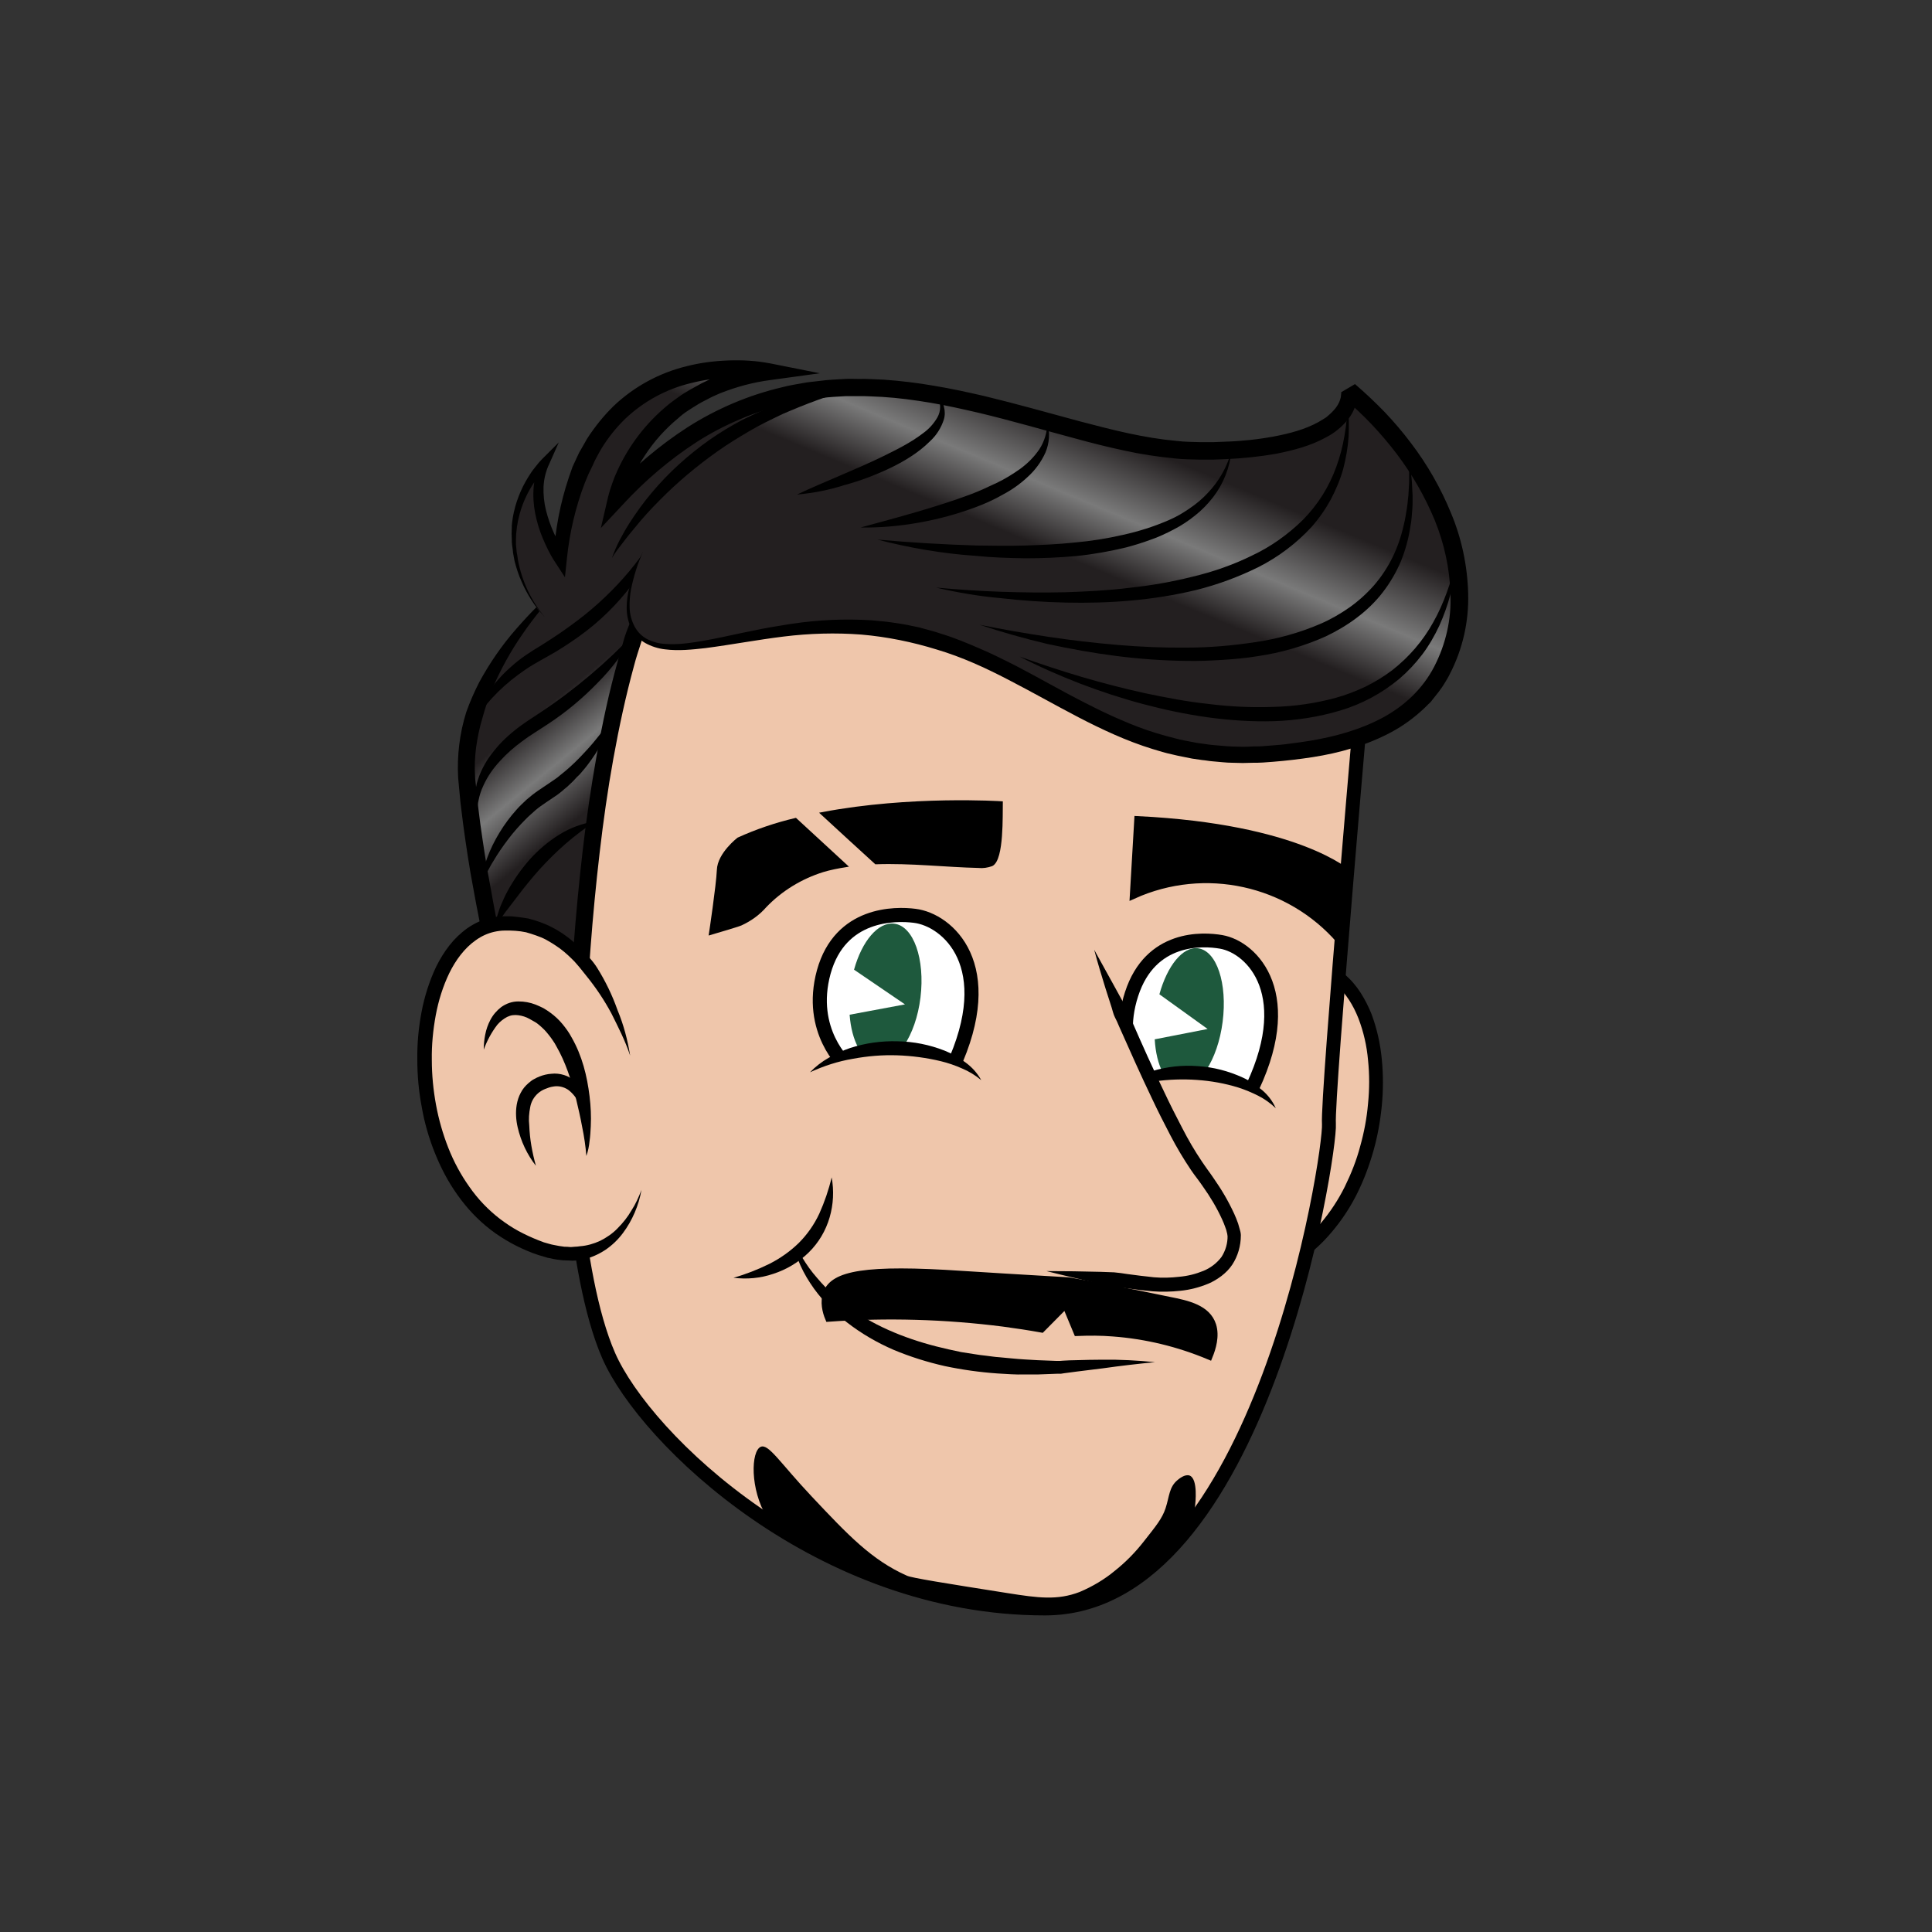 <?xml version="1.0" encoding="utf-8"?>
<!-- Generator: Adobe Illustrator 25.2.3, SVG Export Plug-In . SVG Version: 6.00 Build 0)  -->
<svg version="1.1" id="Layer_1" xmlns="http://www.w3.org/2000/svg" xmlns:xlink="http://www.w3.org/1999/xlink" x="0px" y="0px"
	 viewBox="0 0 785.2 785.2" style="enable-background:new 0 0 785.2 785.2;" xml:space="preserve">
<rect x="0" y="0" width="785.2" height="785.2" fill="#333333" stroke="none"/>
<style type="text/css">
	.st0{fill:#EFC6AB;}
	.st1{fill:#EFC6AB;stroke:#000000;stroke-width:5.66;stroke-miterlimit:10;}
	.st2{fill:#FFFFFF;stroke:#000000;stroke-width:5.6;stroke-miterlimit:10;}
	.st3{fill:#1E593D;}
	.st4{fill:url(#SVGID_1_);}
	.st5{fill:url(#SVGID_2_);}
	.st6{stroke:#000000;stroke-width:1.31;stroke-miterlimit:10;}
	.st7{stroke:#000000;stroke-width:2.83;stroke-miterlimit:10;}
	.st8{fill:#FFFFFF;stroke:#000000;stroke-width:5.73;stroke-miterlimit:10;}
	.st9{stroke:#000000;stroke-width:2.94;stroke-miterlimit:10;}
</style>
<g id="Layer_1_1_">
	<path class="st0" d="M478.5,440.3c0,0,17.1-52.8,54.7-47.4s36,99.5-15.6,122.2c-42.6,18.7-48.4-22.8-48.4-22.8"/>
	<path d="M478.5,440.3c1.5-6,3.5-11.8,6.1-17.3c1.3-2.8,2.7-5.5,4.3-8.2c1.6-2.7,3.3-5.3,5.3-7.8c1-1.2,2.1-2.4,3.2-3.5
		c1.2-1.1,2.3-2.2,3.5-3.2c2.4-2.1,5.1-4,8-5.5c0.7-0.4,1.4-0.8,2.2-1.1s1.5-0.7,2.2-1c1.5-0.6,3.1-1.1,4.7-1.5
		c1.6-0.4,3.2-0.8,4.8-1l2.5-0.2c0.4,0,0.8-0.1,1.2-0.1h1.2c0.8,0,1.6,0,2.5,0l2.4,0.2c1.7,0.2,3.4,0.5,5,1c3.3,1,6.3,2.7,8.9,4.9
		c2.5,2.1,4.7,4.7,6.5,7.5c1.7,2.7,3.2,5.6,4.4,8.6c2.2,5.9,3.6,12.1,4.2,18.5c0.6,6.2,0.6,12.5,0,18.7c-0.6,6.2-1.7,12.4-3.4,18.4
		c-1.7,6-3.9,11.9-6.7,17.5c-2.8,5.6-6.3,10.9-10.4,15.7c-4.1,4.9-8.9,9.1-14.2,12.5c-2.7,1.7-5.5,3.2-8.4,4.5
		c-1.5,0.6-2.9,1.2-4.4,1.8c-1.5,0.5-3,1.1-4.5,1.5l-2.3,0.6l-2.4,0.5c-0.4,0.1-0.8,0.2-1.2,0.2l-1.2,0.1c-0.8,0.1-1.6,0.2-2.4,0.2
		l-2.5,0.1c-0.8,0-1.7-0.1-2.5-0.1c-0.8,0-1.7-0.1-2.5-0.3c-0.8-0.1-1.7-0.3-2.5-0.6c-3.2-1-6.2-2.6-8.8-4.7c-2.5-2-4.7-4.5-6.4-7.3
		c-3.2-5.3-5.2-11.4-5.7-17.6c0.8,2.9,1.9,5.7,3.3,8.4c1.3,2.6,2.9,5.1,4.9,7.4c1.8,2.2,4,4,6.5,5.5c2.4,1.4,5,2.3,7.7,2.8
		c0.7,0.1,1.3,0.3,2,0.3c0.7,0.1,1.3,0.2,2,0.3c0.7,0,1.4,0.1,2.1,0.1l2.1-0.1c0.7,0,1.4-0.1,2.1-0.2l1-0.1c0.4,0,0.7-0.1,1-0.2
		l2.1-0.4l2.1-0.6c1.4-0.3,2.8-0.9,4.1-1.3s2.7-1.1,4.1-1.6c2.6-1.2,5.2-2.5,7.6-4.1c4.9-3.1,9.3-7,13-11.5c3.8-4.5,7-9.4,9.6-14.6
		c2.6-5.3,4.8-10.8,6.3-16.5c1.6-5.7,2.7-11.5,3.2-17.4c0.6-5.9,0.6-11.8,0-17.6c-0.5-5.8-1.8-11.5-3.9-17
		c-2.1-5.3-5.1-10.3-9.3-13.8c-2-1.7-4.4-3-7-3.9c-1.3-0.4-2.6-0.7-3.9-0.8l-2.1-0.2c-0.7,0-1.4,0-2.1,0h-1c-0.4,0-0.7,0.1-1.1,0.1
		l-2.1,0.2c-1.4,0.2-2.8,0.5-4.1,0.9c-1.4,0.4-2.7,0.8-4,1.3c-0.6,0.3-1.3,0.6-1.9,0.9c-0.6,0.3-1.3,0.6-1.9,1c-2.5,1.4-4.8,3-7,4.9
		c-1.1,0.9-2.1,1.9-3.2,2.9s-2,2.1-3,3.2c-4.2,4.2-7.9,8.8-11.2,13.8c-1.7,2.5-3.2,5.1-4.7,7.7C481.1,434.9,479.7,437.6,478.5,440.3
		z"/>
	<path class="st1" d="M231.1,448.7c0,0,1.4,68.3,16.3,102.3s86.1,102.8,177.4,102.7c88-0.1,116.1-185.8,115.3-196.9
		s14.8-189,14.8-189s0.2-44.2-46.4-56.6c-34-9.1-244.5-76.8-265.8,52.6C225.7,367.1,231.1,448.7,231.1,448.7z"/>
	<path class="st2" d="M466.4,442.2c0,0-14.2-14.5-6.5-38.2s29-22.5,36.4-21.2c12.7,2.2,32,21.7,11,62.6L466.4,442.2z"/>
	<path class="st3" d="M486.9,385.4c-6.2-0.8-12.5,7.1-15.7,18.7l19.6,14.1l-21.5,4.2c0.6,10.7,4.6,18.7,10.3,19.4
		c7.5,1,15.3-10.9,17.3-26.5S494.5,386.4,486.9,385.4z"/>
	<path class="st0" d="M452.3,444.4c0,0,15.6-11.9,40.8-7.5c19.5,3.4,25.4,13.5,25.4,13.5"/>
	<path d="M452.3,444.4c2.2-2.2,4.7-4.1,7.4-5.5c2.7-1.5,5.6-2.7,8.6-3.6c6-1.8,12.3-2.5,18.6-2c6.3,0.4,12.4,2,18.1,4.6
		c2.9,1.3,5.5,3.1,7.9,5.1c2.4,2,4.3,4.5,5.6,7.4c-2.1-2-4.6-3.8-7.2-5.1c-2.6-1.3-5.2-2.4-8-3.3c-5.5-1.7-11.1-2.7-16.9-3.1
		c-5.7-0.4-11.5-0.2-17.2,0.6C463.4,440.5,457.7,442.1,452.3,444.4z"/>
	
		<linearGradient id="SVGID_1_" gradientUnits="userSpaceOnUse" x1="116.552" y1="607.625" x2="187.732" y2="539.675" gradientTransform="matrix(0.992 0.123 0.123 -0.992 18.346 854.605)">
		<stop  offset="0" style="stop-color:#231F20"/>
		<stop  offset="0.25" style="stop-color:#231F20"/>
		<stop  offset="0.46" style="stop-color:#7A7A7A"/>
		<stop  offset="0.69" style="stop-color:#231F20"/>
		<stop  offset="0.98" style="stop-color:#231F20"/>
	</linearGradient>
	<path class="st4" d="M228.6,238c0,0-42.7,35.9-38.9,79.3c4.1,46.5,21.1,112.7,21.1,112.7s25.2,32.8,23.4,32.2
		s-0.4-240.5,61.2-255.1"/>
	<path d="M228.6,238c-6,6.1-11.5,12.8-16.3,19.8c-4.8,6.9-8.9,14.4-12.2,22.1c-1.6,3.8-2.9,7.8-4,11.8c-1.2,3.9-2,7.9-2.6,12
		c-0.5,4-0.7,8.1-0.4,12.2c0,1,0.2,2.1,0.3,3.1l0.3,3.2c0.2,2.1,0.4,4.2,0.7,6.3l0.8,6.3l0.9,6.3c0.6,4.2,1.3,8.4,2,12.6
		c1.5,8.4,3,16.8,4.7,25.2c3.4,16.8,7.2,33.5,11.3,50.1l-0.6-1.3c4,5.2,7.9,10.4,11.8,15.6l5.8,7.9l2.9,4l1.4,2.1
		c0.5,0.7,0.9,1.4,1.4,2.3c0.2,0.3,0.3,0.6,0.5,0.9c0.1,0.2,0.1,0.4,0.2,0.6c0.1,0.3,0.1,0.7,0.1,1.1c0.4-0.3-1,3.3-2.2,3.2
		c-1,0.4-2.2,0.3-3.2-0.3c-0.7-0.4-1.2-1.1-1.4-1.8c0-0.1-0.1-0.3-0.1-0.4c0-0.1-0.1-0.2-0.1-0.3c-0.1-0.5-0.1-0.7-0.1-1v-0.7
		c-0.1-0.9-0.1-1.7-0.1-2.6c0-1.7-0.1-3.3-0.1-5c0-3.3,0-6.6,0.1-9.8c0.1-6.5,0.3-13.1,0.5-19.6c1-26.1,2.9-52.1,5.9-78.1
		c1.5-13,3.4-25.9,5.7-38.8c2.3-12.9,5-25.7,8.6-38.4c0.9-3.2,1.8-6.3,2.7-9.5c1-3.1,2.3-6.2,3.6-9.2c2.6-6.1,5.5-12.1,8.9-17.8
		c3.3-5.8,7.4-11.1,12.1-15.8c4.8-4.6,10.7-8.3,17.1-9.4c-3.1,1-6,2.4-8.6,4.4c-2.5,1.9-4.9,4.1-6.9,6.6c-4,5-7.3,10.4-9.9,16.3
		c-2.7,5.8-4.9,11.8-6.8,17.9c-1,3-1.8,6.2-2.8,9.2c-1,3.1-2,6.1-2.8,9.2c-3.4,12.4-6.1,25-8.4,37.7c-2.3,12.7-4.1,25.5-5.6,38.4
		c-3,25.7-4.9,51.6-5.9,77.5c-0.2,6.5-0.4,13-0.5,19.4c0,3.2-0.1,6.5,0,9.7c0,1.6,0,3.2,0.1,4.8c0,0.8,0.1,1.6,0.1,2.3v0.5
		c0,0.1,0,0.3,0,0.3c0,0,0-0.1,0-0.1c0-0.1,0-0.1-0.1-0.2c-0.3-0.7-0.8-1.3-1.4-1.7c-0.9-0.5-2-0.6-3-0.3c-1.2-0.2-2.6,3.4-2.1,3.1
		c0,0.3,0,0.6,0.1,0.9c0,0.1,0.1,0.2,0.1,0.3c0,0.1,0,0-0.1-0.2c-0.3-0.5-0.8-1.2-1.2-1.8l-1.4-2l-2.8-3.9l-5.8-7.8
		c-3.9-5.2-7.8-10.4-11.8-15.5l-0.4-0.6l-0.2-0.7c-4.2-16.8-8-33.5-11.4-50.5c-1.7-8.5-3.3-16.9-4.8-25.4c-0.7-4.3-1.4-8.5-2-12.8
		l-0.9-6.4l-0.8-6.4c-0.3-2.1-0.5-4.3-0.7-6.5l-0.3-3.2c-0.1-1.1-0.2-2.1-0.3-3.3c-0.5-9,0.6-18.1,3.3-26.7
		c1.5-4.2,3.3-8.3,5.3-12.2c4.2-7.7,9.2-15,15-21.6c2.9-3.3,5.8-6.5,8.9-9.5C221.9,243.4,225.2,240.6,228.6,238z"/>
	<path d="M191.5,295.7c0.5-2.4,1.4-4.8,2.5-7c1.1-2.2,2.4-4.4,3.8-6.5c2.9-4.2,6.2-8,10-11.3c1.9-1.7,3.9-3.3,6-4.7
		c1.1-0.7,2.1-1.4,3.2-2.1l3.1-1.9c4.1-2.6,8.1-5.2,12-8.1c7.8-5.6,14.9-12,21.3-19.2c3.2-3.6,6.2-7.4,8.9-11.4
		c2.8-3.9,5.4-8.2,8.5-12c-2.1,4.5-4,9-6.2,13.4c-2.3,4.5-4.9,8.7-7.8,12.8c-6,8-13.3,15.1-21.4,20.9c-4.1,2.9-8.3,5.7-12.7,8.1
		l-3.2,1.8c-1,0.6-2.1,1.2-3.1,1.8c-2,1.2-4,2.6-5.9,4c-3.8,2.8-7.4,6-10.6,9.5c-1.6,1.8-3.2,3.6-4.6,5.6c-0.7,1-1.4,2-2.1,3
		C192.6,293.5,192,294.6,191.5,295.7z"/>
	<path d="M194.3,331.3c-0.5-1-0.9-2-1.1-3.1c-0.2-1.1-0.3-2.2-0.3-3.3c0-1.1,0.1-2.2,0.3-3.3c0.1-1.1,0.4-2.2,0.6-3.3
		c1.2-4.3,3.3-8.4,6-11.9c2.7-3.6,5.8-6.7,9.3-9.5c0.9-0.7,1.7-1.4,2.6-2l2.7-1.9c1.9-1.3,3.6-2.3,5.3-3.5c7-4.6,13.7-9.7,20.1-15.1
		c6.5-5.5,12.6-11.3,18.4-17.5c-4.1,7.6-9.3,14.6-15.4,20.7c-6,6.2-12.7,11.8-20,16.6c-1.8,1.2-3.7,2.4-5.4,3.5l-2.6,1.7
		c-0.9,0.6-1.6,1.2-2.5,1.8c-3.3,2.4-6.4,5.1-9.1,8.1c-2.8,3-5.1,6.3-6.8,10.1c-0.9,1.9-1.5,3.8-1.9,5.8l-0.3,1.5
		c-0.1,0.5-0.1,1-0.1,1.5C194,329.2,194.1,330.3,194.3,331.3z"/>
	<path d="M195.7,359.7c-0.1-1.9,0.1-3.8,0.6-5.6c0.4-1.8,1-3.6,1.7-5.4c1.3-3.6,3-7,5-10.3c2-3.3,4.3-6.4,6.9-9.3l1-1.1l1-1l2.1-2
		c1.5-1.3,3-2.5,4.6-3.6l4.6-3.1c0.8-0.5,1.4-1,2.2-1.5s1.4-1,2.1-1.6c2.8-2.2,5.5-4.6,8-7.2c2.5-2.6,5-5.3,7.2-8.1
		c2.3-2.8,4.5-5.8,6.6-8.9c-1.1,3.6-2.5,7.1-4.4,10.4c-1.8,3.4-3.9,6.6-6.2,9.6c-0.6,0.8-1.2,1.5-1.8,2.2c-0.6,0.7-1.2,1.5-1.9,2.1
		s-1.3,1.4-2,2.1l-2.1,2c-0.7,0.7-1.5,1.2-2.2,1.9c-0.7,0.6-1.5,1.2-2.3,1.8l-4.6,3.1c-1.5,1-2.9,2-4.2,3.1l-2,1.8l-1,0.9l-0.9,0.9
		c-2.5,2.5-4.9,5.2-7.1,8.1c-2.2,2.9-4.3,5.9-6.1,9c-1,1.5-1.8,3.2-2.7,4.8c-0.4,0.8-0.8,1.6-1.2,2.5c-0.2,0.4-0.4,0.8-0.5,1.3
		l-0.2,0.7L195.7,359.7z"/>
	<path d="M201,377c0.1-0.7,0.2-1.3,0.3-2l0.5-1.9c0.4-1.2,0.8-2.5,1.2-3.7s1-2.4,1.5-3.6s1.1-2.4,1.7-3.5c2.5-4.6,5.5-8.9,9-12.9
		c3.5-3.9,7.6-7.4,12.1-10.2c4.5-2.8,9.5-4.6,14.6-5.4c-4.2,2.8-8.2,5.8-12,9.1c-3.7,3.2-7.2,6.7-10.5,10.3
		c-3.3,3.7-6.4,7.5-9.4,11.5c-0.8,1-1.5,2-2.3,3s-1.5,2-2.3,3C203.9,372.8,202.4,374.9,201,377z"/>
	<path d="M268.8,226.9c0,0,47.4-23.6,140.6,24.8s63-51.5-17-70c-57.5-13.3-99.9-9-133.8,39"/>
	<path d="M268.8,226.9c4.5-2,9.3-3.5,14.1-4.5c4.9-1,9.8-1.6,14.7-1.9c9.9-0.6,19.8-0.2,29.7,1.1c9.8,1.5,19.5,3.7,29,6.6
		c9.5,2.9,18.8,6.2,27.9,10.1c9.1,3.8,18,8.1,26.8,12.6s17.7,8.4,27.1,10.8c4.6,1.3,9.4,1.8,14.2,1.6c2.3-0.1,4.5-0.7,6.6-1.6
		c2-0.9,3.7-2.4,4.9-4.3c1.1-1.9,1.8-4.1,1.9-6.4c0.1-2.3-0.1-4.7-0.6-6.9c-1.1-4.7-2.9-9.1-5.4-13.3c-4.9-8.4-11.1-15.9-18.5-22.3
		c-14.6-13-32.4-22-51.5-26c-9.5-2.2-19.2-3.9-28.9-5c-9.7-1.1-19.5-1.3-29.2-0.4c-4.8,0.5-9.6,1.2-14.4,2.4
		c-4.7,1.2-9.3,2.7-13.8,4.6c-4.5,1.8-8.9,4-13,6.5c-4.2,2.6-8.1,5.4-11.8,8.6c-7.4,6.4-14.1,13.6-20,21.5c2.8-4.1,5.6-8.1,8.8-11.9
		c3.2-3.8,6.6-7.4,10.2-10.8c3.7-3.3,7.5-6.4,11.7-9.2c4.1-2.8,8.5-5.2,13.1-7.3c9.2-3.9,19-6.3,29-7.2c9.9-0.9,19.9-0.7,29.8,0.4
		c9.8,1.1,19.6,2.8,29.3,5c19.6,4.1,37.8,13.3,52.8,26.6c7.5,6.6,13.9,14.4,19,23c2.6,4.4,4.5,9.1,5.6,14.1c0.6,2.5,0.8,5.1,0.7,7.7
		c-0.1,2.7-0.9,5.3-2.3,7.6c-1.5,2.3-3.6,4.2-6.1,5.3c-2.4,1.1-5,1.7-7.6,1.9c-5.1,0.2-10.2-0.3-15.1-1.6c-9.7-2.5-18.9-6.5-27.7-11
		c-8.8-4.5-17.6-8.7-26.6-12.5c-9-3.8-18.3-7.1-27.6-10c-9.4-2.8-18.9-5-28.6-6.5c-9.6-1.7-19.4-2.6-29.2-2.4
		c-4.9,0.1-9.8,0.5-14.6,1.2C278.1,223.9,273.4,225.1,268.8,226.9z"/>
	
		<linearGradient id="SVGID_2_" gradientUnits="userSpaceOnUse" x1="290.84" y1="618.494" x2="340.02" y2="794.954" gradientTransform="matrix(0.992 0.123 0.123 -0.992 18.346 854.605)">
		<stop  offset="0" style="stop-color:#231F20"/>
		<stop  offset="0.36" style="stop-color:#231F20"/>
		<stop  offset="0.49" style="stop-color:#7A7A7A"/>
		<stop  offset="0.65" style="stop-color:#231F20"/>
		<stop  offset="0.98" style="stop-color:#231F20"/>
	</linearGradient>
	<path class="st5" d="M261.4,224c-4.8,10.4-9.4,24.5-3.1,33c10.3,13.9,39.9,0.1,74.5-2c81.5-5.1,106.1,59.3,186.9,51.4
		c15.8-1.5,46.3-5.3,62.1-26.9c22.7-30.9,11.1-82.3-33.5-120.3c0,0,5,24.5-60.9,24.4c-65.9-0.1-154.7-69.5-237.1,19.3
		c0,0,9.4-44.5,61.9-51.6c0,0-76.4-16.4-84.6,75.5c0,0-14.9-21.4-6.1-38.8c-7,7-11.4,16.1-12.5,25.9c-2.2,20.4,10.2,34.8,12.3,37.1"
		/>
	<path d="M261.4,224c-2.2,4.9-3.8,10-4.9,15.3c-0.5,2.6-0.7,5.2-0.6,7.9c0.1,2.6,0.8,5.1,2,7.4c0.6,1.1,1.3,2.1,2.2,3
		c0.9,0.9,1.9,1.6,3,2.2c2.3,1.1,4.7,1.8,7.3,1.9c5.1,0.4,10.4-0.4,15.6-1.3c5.2-0.9,10.5-2.1,15.7-3.2c5.3-1.1,10.6-2.2,15.9-3
		c10.8-1.9,21.7-2.7,32.6-2.3l4.1,0.2l4.1,0.4c2.7,0.2,5.5,0.7,8.2,1.1c1.4,0.2,2.7,0.5,4.1,0.8c1.4,0.3,2.7,0.5,4,0.9
		c2.6,0.7,5.3,1.4,7.9,2.3c5.3,1.6,10.3,3.7,15.4,5.9c5,2.1,9.9,4.6,14.7,7c9.6,5,18.9,10.4,28.4,15.2c4.7,2.4,9.5,4.8,14.3,6.8
		c4.8,2.1,9.7,4,14.7,5.5l3.8,1.1c1.3,0.4,2.5,0.6,3.8,1c2.5,0.7,5.1,1.1,7.6,1.6c1.3,0.3,2.6,0.4,3.9,0.6c1.3,0.2,2.6,0.4,3.9,0.5
		c2.6,0.2,5.2,0.5,7.8,0.6l3.9,0.1c1.3,0,2.6,0,3.9-0.1s2.6,0,3.9-0.1l3.9-0.3c2.6-0.2,5.3-0.4,7.9-0.8c2.6-0.3,5.2-0.7,7.8-1.1
		c10.3-1.7,20.5-4.5,29.5-9.3s16.5-11.8,21.2-20.9c4.7-9.1,7-19.2,6.6-29.4c-0.3-10.3-2.5-20.5-6.4-30.1c-4-9.6-9.2-18.7-15.5-27
		c-3.2-4.2-6.6-8.2-10.2-12c-3.6-3.8-7.5-7.4-11.4-10.8l5.6-3.3c0.1,0.4,0.1,0.7,0.1,1.1c0,0.3,0,0.6,0,0.9c0,0.6,0,1.1-0.1,1.7
		c-0.1,1.1-0.4,2.1-0.8,3.1c-0.7,2-1.7,3.8-3,5.4c-1.2,1.5-2.6,2.9-4.1,4.1c-0.7,0.6-1.5,1.2-2.3,1.7c-0.8,0.5-1.6,1-2.4,1.4
		c-6.5,3.6-13.4,5.3-20.3,6.7c-6.8,1.2-13.7,1.9-20.6,2.2l-5.2,0.2h-5.1c-3.5-0.1-7-0.1-10.5-0.5c-6.9-0.7-13.7-1.7-20.4-3.2
		c-6.7-1.4-13.3-3.1-19.9-4.9c-13.1-3.5-26.1-7.3-39.1-10.4c-6.5-1.5-13.1-3-19.6-4.1c-6.6-1.1-13.2-2-19.8-2.4
		c-3.3-0.1-6.6-0.4-9.9-0.3c-1.6,0-3.3,0-5,0l-4.9,0.3c-0.8,0.1-1.6,0.1-2.5,0.2l-2.4,0.3l-4.9,0.6l-4.8,0.9l-2.4,0.4
		c-0.8,0.2-1.6,0.4-2.4,0.6c-12.8,3.1-25,8.2-36.1,15.3c-11.1,7.2-21.2,15.8-30.2,25.6l-8.8,9.4l2.9-12.5c0.3-1.1,0.5-2,0.8-2.9
		c0.3-0.9,0.6-1.8,0.9-2.7c0.6-1.8,1.3-3.5,2.1-5.2c4.7-10.3,11.6-19.3,20.3-26.5c1.4-1.2,3-2.3,4.5-3.4s3.1-2.1,4.7-3
		c1.6-0.9,3.3-1.8,4.9-2.7c0.8-0.4,1.7-0.8,2.5-1.2c0.8-0.4,1.7-0.8,2.6-1.1c6.9-2.8,14.1-4.7,21.5-5.7l-0.3,6.8
		c-1.1-0.2-2.5-0.4-3.7-0.6c-1.3-0.2-2.6-0.3-3.9-0.3c-2.6-0.2-5.2-0.2-7.8-0.1c-5.2,0.2-10.3,0.9-15.4,2.2
		c-10,2.4-19.2,7.4-26.7,14.5c-3.7,3.6-6.9,7.6-9.6,12c-0.7,1.1-1.3,2.3-1.9,3.4l-0.9,1.7l-0.8,1.8l-1.7,3.5l-1.5,3.6
		c-3.8,9.9-6.2,20.2-7.3,30.8l-0.8,7.6l-4.1-6.3c-1-1.5-1.9-3.1-2.7-4.7c-0.8-1.6-1.5-3.2-2.2-4.8c-1.4-3.3-2.4-6.7-3.1-10.2
		c-0.7-3.6-0.9-7.2-0.6-10.8c0.2-1.8,0.5-3.6,1-5.4c0.5-1.8,1.2-3.5,2.1-5.2l2.8,2.1c-1,0.9-1.9,1.9-2.8,3c-0.9,1-1.7,2.2-2.6,3.3
		c-3.2,4.6-5.5,9.8-6.7,15.3c-0.2,0.7-0.3,1.4-0.4,2.1l-0.2,1L210,215c-0.2,1.4-0.3,2.8-0.3,4.2c0,0.7,0,1.4,0,2.1l0.2,2.1l0.1,1.1
		l0.2,1l0.3,2.1c1.6,8.5,5.3,16.5,10.9,23.2c-4-4.3-7.2-9.2-9.5-14.6c-1.2-2.7-2.1-5.5-2.8-8.3l-0.4-2.2l-0.2-1.1l-0.1-1.1l-0.3-2.2
		c-0.1-0.7-0.1-1.5-0.1-2.2c-0.1-1.5-0.1-3,0-4.4l0-1l0.1-1.1c0.1-0.7,0.2-1.5,0.3-2.2c1-5.9,3.2-11.6,6.4-16.7
		c0.8-1.3,1.6-2.5,2.6-3.7c0.9-1.2,1.9-2.4,3-3.5l6.7-6.7l-3.9,8.8c-0.7,1.4-1.2,2.9-1.6,4.5c-0.4,1.5-0.6,3.1-0.7,4.7
		c-0.1,3.2,0.2,6.4,1,9.6c0.8,3.2,1.9,6.3,3.2,9.2c0.7,1.5,1.4,3,2.2,4.4c0.8,1.4,1.6,2.8,2.6,4.1l-4.9,1.3
		c0.6-11.1,2.7-22.1,6.3-32.7l1.4-4l1.8-3.9l0.9-1.9l1.1-1.9c0.7-1.2,1.4-2.5,2.1-3.7c3.1-4.8,6.7-9.3,10.8-13.3
		c8.3-7.9,18.6-13.5,29.8-16.2c5.5-1.4,11.1-2.1,16.8-2.3c2.8-0.1,5.7-0.1,8.5,0.1c1.4,0.1,2.8,0.2,4.2,0.4c1.4,0.2,2.8,0.4,4.4,0.7
		l20.1,4l-20.4,2.8c-6.8,0.9-13.4,2.7-19.8,5.2c-0.8,0.3-1.6,0.7-2.3,1s-1.6,0.7-2.3,1.1c-1.5,0.8-3,1.5-4.5,2.4s-2.9,1.8-4.3,2.7
		c-1.4,0.9-2.8,2-4,3.1c-5.2,4.3-9.8,9.4-13.5,15.1c-1.9,2.8-3.5,5.8-4.9,8.9c-0.7,1.5-1.3,3.1-1.9,4.7c-0.3,0.8-0.6,1.6-0.8,2.4
		c-0.2,0.8-0.5,1.6-0.6,2.3l-5.9-3.1c9.3-10.2,19.9-19.2,31.5-26.7c11.8-7.5,24.7-13,38.3-16.2c0.9-0.2,1.7-0.4,2.5-0.6l2.6-0.5
		l5.1-0.9l5.2-0.6l2.6-0.3c0.9-0.1,1.7-0.1,2.6-0.2l5.2-0.3c1.7-0.1,3.5,0,5.2,0c3.5-0.1,6.9,0.2,10.4,0.3
		c6.9,0.5,13.7,1.3,20.5,2.5c6.8,1.1,13.5,2.6,20.1,4.1c13.3,3.2,26.3,6.9,39.3,10.4c6.5,1.7,13,3.4,19.5,4.8
		c6.5,1.4,13,2.5,19.6,3.1c3.3,0.4,6.5,0.4,9.8,0.5l5,0l5-0.2c6.6-0.2,13.2-0.9,19.7-2.1c6.4-1.2,12.8-2.9,18.2-5.9
		c0.7-0.4,1.3-0.8,2-1.2c0.7-0.4,1.3-0.8,1.8-1.3c1.1-0.9,2.1-1.9,3-3c0.8-1,1.5-2.2,1.9-3.4c0.2-0.6,0.4-1.2,0.4-1.8
		c0-0.3,0.1-0.6,0.1-0.8c0-0.2,0-0.3,0-0.4c0-0.1,0-0.3,0-0.2l5.6-3.3c4.2,3.6,8.2,7.4,12,11.3c3.8,4,7.4,8.2,10.7,12.6
		c6.7,8.8,12.2,18.4,16.4,28.7c4.3,10.3,6.6,21.4,6.9,32.5c0.3,11.4-2.2,22.6-7.5,32.8c-0.6,1.3-1.4,2.5-2.1,3.7
		c-0.7,1.2-1.6,2.4-2.4,3.5l-2.7,3.4c-0.4,0.6-0.9,1.1-1.5,1.6l-1.5,1.5c-4.1,3.9-8.7,7.3-13.8,10c-10,5.3-20.8,8.3-31.6,10
		c-2.7,0.4-5.4,0.8-8.1,1.1c-2.7,0.3-5.4,0.6-8.1,0.8l-4.1,0.3c-1.4,0.1-2.8,0.1-4.1,0.1c-1.4,0-2.8,0.1-4.1,0.1l-4.1-0.1
		c-2.8,0-5.5-0.4-8.3-0.6c-1.4-0.1-2.7-0.4-4.1-0.5c-1.4-0.2-2.7-0.4-4.1-0.6c-2.7-0.6-5.4-1-8.1-1.7c-1.3-0.3-2.7-0.6-4-1l-4-1.2
		c-5.2-1.6-10.4-3.6-15.4-5.8c-5-2.2-9.9-4.6-14.7-7.1c-9.6-5-18.9-10.3-28.4-15.2c-9.4-4.9-19-9.3-29.1-12.3
		c-10-3.1-20.3-5.2-30.7-6.1c-10.5-0.8-21.1-0.5-31.6,0.8c-10.6,1.3-21.1,3.3-31.8,4.7c-5.4,0.6-10.9,1.2-16.4,0.5
		c-2.8-0.3-5.6-1.2-8.1-2.6c-1.2-0.7-2.4-1.6-3.4-2.7c-0.9-1.1-1.7-2.3-2.4-3.6c-1.2-2.6-1.7-5.3-1.7-8.1c0-2.7,0.4-5.5,1.1-8.1
		C257.1,233.8,259,228.8,261.4,224z"/>
	<path d="M248.7,226.8c0.9-2.5,1.9-4.9,3.1-7.2c1.2-2.3,2.5-4.6,3.9-6.8c2.8-4.4,5.9-8.7,9.3-12.7c6.8-8.1,14.7-15.2,23.3-21.3
		c4.3-3,8.9-5.8,13.5-8.2c4.7-2.4,9.5-4.5,14.5-6.4c9.9-3.6,20.2-5.7,30.7-6.4c-9.9,2.8-19.6,6.4-29,10.5c-4.6,2.2-9.2,4.4-13.6,7
		c-4.4,2.6-8.7,5.2-12.9,8.2c-8.3,5.9-16.1,12.4-23.3,19.7c-3.6,3.6-7.1,7.4-10.3,11.4c-1.7,2-3.3,4-4.8,6S250,224.5,248.7,226.8z"
		/>
	<path d="M323.9,201c5.9-2.8,11.9-5.3,17.7-7.8s11.7-5,17.4-7.8c5.7-2.8,11.3-5.6,16.1-9.3c2.4-1.7,4.4-3.9,5.9-6.5
		c0.7-1.3,1.1-2.7,1.1-4.2c0-1.6-0.4-3.1-1-4.6c1.2,1.2,2.1,2.7,2.5,4.4c0.5,1.8,0.5,3.6,0,5.3c-1.1,3.4-3,6.4-5.6,8.8
		c-2.4,2.4-5.1,4.5-7.9,6.3c-2.8,1.8-5.7,3.4-8.7,4.8c-5.9,2.8-12.1,5.1-18.4,6.8C336.8,199.2,330.4,200.4,323.9,201z"/>
	<path d="M349.7,214.4c7.7-2.1,15.2-4.1,22.7-6.3s14.9-4.5,22.1-7.2c1.8-0.7,3.6-1.4,5.3-2.2c1.7-0.8,3.5-1.6,5.2-2.4
		c3.4-1.6,6.6-3.6,9.7-5.8c3-2.2,5.6-4.8,7.7-7.9c2.1-3.2,3.2-7,3.3-10.8c1.1,4,0.8,8.3-0.8,12.1c-1.7,3.8-4.2,7.2-7.3,10
		c-3,2.8-6.4,5.2-10,7.1c-3.5,2-7.2,3.7-11,5.1c-7.5,2.8-15.2,4.9-23.1,6.3C365.6,213.8,357.7,214.5,349.7,214.4z"/>
	<path d="M356.6,219.3c13.5,1.2,26.9,2,40.2,2.4c6.7,0.1,13.4,0.2,20,0c6.6-0.2,13.3-0.5,19.9-1.2c6.6-0.6,13.1-1.6,19.6-3.1
		c6.4-1.4,12.7-3.4,18.7-6c3-1.3,5.8-2.9,8.5-4.8c2.7-1.8,5.2-3.9,7.4-6.3c4.6-4.8,7.9-10.7,9.6-17.1c-0.7,6.9-3.3,13.5-7.5,18.9
		c-2.2,2.8-4.6,5.3-7.3,7.4c-2.7,2.2-5.6,4.1-8.7,5.7c-3.1,1.6-6.2,3.1-9.5,4.2c-3.2,1.2-6.5,2.2-9.9,3.1
		c-6.7,1.6-13.4,2.8-20.3,3.5c-6.8,0.6-13.6,0.9-20.4,0.9c-6.8-0.1-13.6-0.3-20.4-1C383.1,225,369.7,222.7,356.6,219.3z"/>
	<path d="M380.4,238.8c8.8,0.8,17.5,1.4,26.3,1.7c8.8,0.3,17.5,0.4,26.2,0.2c8.7-0.3,17.4-0.7,26.1-1.8c8.6-0.9,17.2-2.4,25.6-4.5
		c8.4-2,16.5-4.8,24.2-8.6c7.7-3.6,14.7-8.6,20.8-14.6c6-6.1,10.6-13.4,13.5-21.5c1.5-4.1,2.6-8.3,3.3-12.5l0.5-3.2
		c0.2-1.1,0.2-2.2,0.4-3.3c0.3-2.2,0.3-4.4,0.5-6.6c0.4,4.4,0.5,8.8,0.3,13.3c-0.3,4.5-1.1,8.9-2.2,13.2c-1.2,4.3-3,8.5-5.1,12.5
		c-2.2,4-4.8,7.7-7.8,11.1c-6.2,6.7-13.5,12.2-21.6,16.3c-8.1,4-16.5,7.1-25.3,9.3c-17.4,4.2-35.3,5.5-53,5.1
		c-8.9-0.2-17.7-0.8-26.4-1.8C397.7,242.3,389,240.8,380.4,238.8z"/>
	<path d="M398.1,253.9c9.3,1.9,18.6,3.5,27.9,4.9s18.7,2.5,28.1,3.3c9.4,0.8,18.8,1.2,28.1,1.1c9.3,0,18.6-0.8,27.8-2.2
		c9.1-1.3,18.1-3.8,26.5-7.4c4.2-1.8,8.2-4.1,11.9-6.7c3.7-2.6,7.1-5.7,10.1-9.1c3-3.5,5.5-7.3,7.5-11.4c2-4.1,3.5-8.5,4.5-13
		c0.6-2.3,0.9-4.6,1.3-6.9c0.2-1.2,0.3-2.3,0.4-3.5l0.2-1.7l0.1-1.8c0.1-1.2,0.1-2.3,0.2-3.5v-3.5c0.1-2.4-0.1-4.7-0.2-7.1
		c0.8,4.7,1.4,9.4,1.5,14.2l0.1,1.8c0,0.6,0,1.2,0,1.8c0,1.2,0,2.4-0.1,3.6c-0.2,2.4-0.3,4.8-0.8,7.2c-0.7,4.8-2,9.5-3.8,14
		c-1.9,4.5-4.4,8.8-7.4,12.7c-6,7.8-14.3,13.7-23.1,17.9c-8.9,4-18.3,6.7-27.9,8.1c-4.8,0.8-9.6,1.2-14.4,1.5s-9.6,0.5-14.4,0.4
		c-9.5-0.1-19.1-0.8-28.5-2c-9.5-1.2-18.8-2.9-28.1-4.9C416.3,259.5,407.1,256.9,398.1,253.9z"/>
	<path d="M414.3,266.8c8.4,3,16.8,5.8,25.3,8.3c8.5,2.5,17,4.7,25.6,6.6c8.6,1.8,17.3,3.5,26,4.4c8.7,1.1,17.4,1.5,26.1,1.2
		c8.6-0.2,17.2-1.4,25.6-3.7c4.1-1.1,8.1-2.7,12-4.5c3.8-1.9,7.5-4.1,10.9-6.7c6.8-5.3,12.5-11.9,16.7-19.5c4.3-7.6,7.1-16,9.3-24.6
		c-0.8,8.9-3.1,17.7-6.8,25.9c-1.9,4.1-4.2,8.1-6.9,11.7c-2.8,3.7-5.9,7-9.4,10c-7.1,5.9-15.3,10.3-24.1,12.9
		c-8.7,2.6-17.8,4-26.9,4.3c-18.1,0.5-36-2.4-53.3-7c-8.6-2.3-17.1-5.1-25.5-8.3C430.4,274.5,422.2,270.9,414.3,266.8z"/>
	<path class="st0" d="M256.1,429c0,0-12.8-55.9-52-53.6s-46.1,99.2,5,127.2c42.1,23.1,51.9-19.1,51.9-19.1"/>
	<path d="M256.1,429c-1-3-2.2-5.9-3.5-8.7c-1.3-2.8-2.7-5.6-4.1-8.4c-2.9-5.4-6.3-10.5-10.2-15.3l-2.8-3.5c-1-1.1-1.9-2.3-3-3.3
		c-2.1-2.1-4.3-4-6.8-5.6c-0.6-0.4-1.2-0.8-1.9-1.2c-0.6-0.4-1.3-0.7-1.9-1.1c-1.3-0.7-2.6-1.2-4-1.7c-1.4-0.5-2.7-0.9-4.1-1.3
		c-1.4-0.3-2.9-0.5-4.3-0.6c-0.7,0-1.4-0.1-2.2-0.1h-2.2c-1.4,0-2.8,0.2-4.2,0.5c-2.7,0.6-5.3,1.8-7.5,3.4
		c-4.6,3.2-8.2,8.1-10.8,13.4c-2.6,5.4-4.4,11.2-5.5,17.1c-1.1,6-1.7,12.1-1.6,18.2c0,6.1,0.6,12.2,1.7,18.2c1.1,6,2.8,11.9,5,17.5
		c2.2,5.6,5.1,11,8.6,15.9c3.4,4.9,7.6,9.3,12.4,13c2.4,1.8,4.9,3.5,7.5,4.9c2.6,1.4,5.4,2.7,8.2,3.8l2.1,0.8l2.1,0.6
		c0.7,0.2,1.4,0.4,2.1,0.5c0.7,0.1,1.4,0.3,2.1,0.4l2.1,0.3c0.7,0,1.4,0,2.1,0.1s1.4-0.1,2.1-0.1s1.4-0.1,2.1-0.2
		c2.8-0.2,5.6-1,8.2-2.2c2.6-1.3,5.1-3,7.1-5.1c2.2-2.2,4.1-4.6,5.6-7.2c1.7-2.6,3-5.5,4.1-8.4c-1.1,6.3-3.7,12.4-7.5,17.5
		c-2,2.7-4.4,5-7.2,6.9c-2.9,1.9-6.1,3.3-9.5,4c-0.8,0.2-1.7,0.3-2.6,0.3c-0.9,0.1-1.7,0.1-2.6,0c-0.9,0-1.7-0.1-2.6-0.1l-2.5-0.3
		c-0.8-0.1-1.6-0.3-2.5-0.5c-0.8-0.1-1.6-0.3-2.4-0.6l-2.4-0.7l-2.3-0.8c-3.1-1.2-6-2.5-8.9-4.1c-2.9-1.6-5.7-3.4-8.3-5.4
		c-5.2-4-9.7-8.8-13.5-14.2c-3.8-5.3-6.8-11.1-9.2-17.1c-2.4-6-4.2-12.2-5.3-18.6c-1.2-6.3-1.8-12.7-1.8-19.2
		c-0.1-6.5,0.5-12.9,1.7-19.3c1.2-6.4,3.2-12.7,6-18.6c1.5-3,3.2-5.8,5.3-8.5c2.1-2.7,4.6-5.1,7.4-7.1c2.9-2,6.1-3.5,9.5-4.2
		c1.7-0.4,3.4-0.6,5.2-0.6h2.5c0.8,0,1.7,0.1,2.5,0.2c1.7,0.2,3.3,0.4,5,0.7c1.6,0.4,3.3,0.9,4.9,1.5c1.6,0.6,3.1,1.2,4.6,2
		c0.8,0.4,1.5,0.8,2.2,1.2c0.7,0.4,1.4,0.9,2.1,1.3c2.8,1.9,5.3,4,7.7,6.4c1.2,1.1,2.3,2.4,3.4,3.6c1.1,1.2,2.1,2.5,3,3.9
		c1.7,2.7,3.3,5.6,4.7,8.5c1.4,2.9,2.6,5.8,3.7,8.9C253.5,416.6,255.1,422.8,256.1,429z"/>
	<path d="M196.6,426.6c0-2.1,0.2-4.1,0.6-6.1c0.4-2.1,1.1-4.1,2.1-6c1.1-2.1,2.6-3.8,4.4-5.2c1-0.7,2.1-1.3,3.3-1.7
		c1.2-0.4,2.4-0.6,3.7-0.6c2.4,0,4.7,0.4,7,1.3c1,0.4,2.1,0.9,3.1,1.4c1,0.6,2,1.2,2.9,1.9c1.8,1.3,3.5,2.9,4.9,4.6
		c1.4,1.7,2.7,3.5,3.7,5.4c4.3,7.5,6.3,15.7,7.3,23.9c0.5,4.1,0.7,8.2,0.5,12.2c-0.1,2-0.2,4.1-0.5,6.1c-0.2,2-0.6,4.1-1.3,6
		c-0.3-4-0.9-7.9-1.7-11.8c-0.7-3.9-1.6-7.7-2.5-11.5c-1.9-7.5-4.3-14.9-8-21.3c-0.4-0.8-0.9-1.6-1.4-2.3s-1-1.5-1.6-2.2
		s-1.1-1.4-1.7-2s-1.2-1.2-1.9-1.8c-0.6-0.5-1.3-1.1-2-1.5c-0.8-0.4-1.5-0.9-2.3-1.3c-1.4-0.8-3-1.3-4.6-1.5c-0.7-0.1-1.5-0.1-2.3,0
		c-0.8,0.1-1.5,0.4-2.2,0.7c-1.5,0.8-2.9,1.9-4,3.2C199.8,419.5,197.9,423,196.6,426.6z"/>
	<path d="M217.8,473.8c-3.6-4.6-6.1-10-7.4-15.6c-0.7-3-0.9-6.2-0.4-9.2c0.3-1.7,0.8-3.3,1.6-4.8c0.8-1.6,1.9-2.9,3.3-4.1l1-0.8
		c0.4-0.3,0.7-0.5,1.1-0.7c0.7-0.4,1.5-0.8,2.3-1.1c1.5-0.6,3.2-1,4.8-1.1c1.7-0.2,3.5,0,5.1,0.5c1.7,0.5,3.2,1.4,4.5,2.7
		c2.2,2.3,3.7,5.1,4.4,8.2c0.6,2.9,0.8,5.8,0.4,8.7c-0.8-2.7-1.8-5.3-3-7.8c-1.1-2.3-2.6-4.3-4.6-5.8c-1.8-1.2-4-1.7-6.1-1.3
		c-0.6,0.1-1.1,0.2-1.7,0.4s-1.1,0.4-1.6,0.6c-1,0.4-2,1-2.8,1.7c-1.7,1.5-2.8,3.4-3.2,5.6c-0.5,2.5-0.7,5-0.4,7.5
		C215.3,463,216.3,468.4,217.8,473.8z"/>
	<path class="st6" d="M323.3,333.1c-8,1.9-15.7,4.5-23.2,7.9c0,0-7.9,6.1-8.1,12.6c-0.3,6.5-3.2,25.7-3.2,25.7s11.3-3.3,12.3-3.8
		c3.7-1.7,7.1-4.1,9.8-7.2c6.5-6.8,14.6-11.7,23.5-14.5c3-0.9,6.1-1.5,9.2-2C336.8,345.5,330,339.3,323.3,333.1z"/>
	<path class="st6" d="M406.9,326.3c0,0-36.8-2.4-72.6,4.4c7.2,6.6,14.4,13.3,21.7,19.9c14-0.5,28.5,1.2,41.7,1.5
		c1.8,0.2,3.6-0.1,5.3-0.7C407.4,349.2,406.8,331,406.9,326.3z"/>
	<path class="st7" d="M462.4,333.1l-1.8,30.8c29-13.1,63.2-5.6,84,18.4L548,355C548,355,527.8,336.3,462.4,333.1z"/>
	<path d="M321.5,501.5c1.2,3.3,2.7,6.5,4.5,9.5c1.8,3,3.8,5.8,6.1,8.4c2.2,2.6,4.6,5.1,7.2,7.4c1.3,1.2,2.6,2.2,4,3.3l2.1,1.5
		c0.7,0.5,1.4,1,2.1,1.5c11.4,7.6,24.5,12.3,38,15.3l5.1,1.1l5.1,0.8c1.7,0.3,3.4,0.5,5.2,0.7c1.7,0.2,3.4,0.5,5.2,0.6
		c3.5,0.3,6.9,0.7,10.4,0.9l5.2,0.3l5.2,0.2l2.6,0.1h0.6c0.1,0,0.2,0,0.3,0h0.3l1.3-0.1c1.8-0.1,3.6-0.2,5.3-0.2
		c3.6-0.1,7.1-0.2,10.7-0.2c7.1-0.1,14.3,0.3,21.4,1c-7.1,0.7-14.1,1.5-21.1,2.5c-3.5,0.4-7,0.9-10.5,1.3l-5.3,0.7l-1.3,0.2l-0.3,0
		h-0.4h-0.7l-2.7,0.1l-5.4,0.2c-1.8,0-3.6,0-5.4,0c-3.6,0.1-7.2-0.2-10.8-0.4c-7.2-0.5-14.4-1.5-21.5-3c-7.1-1.6-14.1-3.8-20.8-6.6
		c-6.7-2.9-13.1-6.6-18.9-11.1c-0.7-0.5-1.4-1.1-2.1-1.7L340,534c-1.3-1.3-2.7-2.5-3.9-3.9c-2.5-2.7-4.8-5.5-6.8-8.6
		c-2-3-3.7-6.3-5-9.6C322.9,508.6,322,505.1,321.5,501.5z"/>
	<path class="st0" d="M298.1,519.3c0,0,38.6-1.1,39.8-40.8"/>
	<path d="M298.1,519.3c5-1.4,9.8-3.3,14.5-5.6c4.4-2.2,8.5-5.1,12-8.5c3.5-3.5,6.3-7.5,8.4-12c2.1-4.7,3.8-9.6,5-14.7
		c1,5.4,0.7,11-0.8,16.2c-1.6,5.5-4.5,10.4-8.6,14.4c-4,3.9-9,6.9-14.3,8.6C309.1,519.5,303.5,520,298.1,519.3z"/>
	<path class="st8" d="M343.9,432.9c0,0-15.7-13.8-9.1-37.9c6.7-24.1,29.1-23.8,36.9-22.8c13.4,1.6,34.8,20.2,15.3,62L343.9,432.9z"
		/>
	<path class="st3" d="M363.4,375.4c-6.5-0.8-13.1,7.1-16.3,18.7l20.7,14.1l-22.5,4.2c0.8,10.7,5,18.7,11,19.5
		c7.9,1,15.9-10.9,17.8-26.5S371.3,376.3,363.4,375.4z"/>
	<path class="st9" d="M434.3,520.6c-19.6-1.1-34.6-2.1-43-2.6c-39.8-2.7-52.5,0-55.3,7.6c-1.3,3.5-0.3,7.5,0.8,10.1
		c23.7-1.7,47.5-1,71,2c5.3,0.7,10.5,1.5,15.5,2.4l9.8-9.9l4.7,11.3c4.9-0.2,9.7-0.2,14.6,0.2c13.4,1,26.6,4.2,39,9.4
		c1.3-3.2,2.8-8.1,1.4-12.5c-2.2-6.8-10-8.6-17.7-10.1C458.9,525.1,445.3,522.5,434.3,520.6z"/>
	<path class="st0" d="M329.2,435.8c0,0,15.6-12.6,42.3-9.3c20.6,2.5,27.4,12.4,27.4,12.4"/>
	<path d="M329.2,435.8c2.2-2.3,4.8-4.3,7.6-5.9c2.8-1.6,5.8-3,8.8-4c6.2-2,12.7-2.9,19.2-2.7c6.5,0.1,13,1.4,19.1,3.8
		c3,1.2,5.9,2.8,8.5,4.8c2.6,1.9,4.8,4.3,6.4,7.2c-2.4-2-5-3.6-7.9-4.8c-2.7-1.2-5.6-2.2-8.5-2.9c-5.8-1.4-11.8-2.2-17.8-2.4
		c-6-0.2-12,0.3-17.9,1.4C340.7,431.3,334.8,433.2,329.2,435.8z"/>
	<path class="st0" d="M425.3,516.6l41,5c0,0,35.1,4.8,35.4-19.6c0,0-0.5-8.9-14.2-26.8s-42.6-89.4-42.6-89.4"/>
	<path d="M425.3,516.6c7.4,0,14.7,0.1,22,0.3l5.5,0.2c0.9,0.1,1.8,0.2,2.7,0.3c0.9,0.1,1.8,0.3,2.7,0.4l5.4,0.7l2.7,0.3
		c0.9,0.1,1.7,0.2,2.6,0.3c3.5,0.3,6.9,0.2,10.4-0.2c3.4-0.3,6.6-1.1,9.8-2.4c2.9-1.2,5.4-3.1,7.3-5.6c1.7-2.6,2.6-5.7,2.5-8.8v0.2
		c0,0-0.1-0.4-0.1-0.6s-0.1-0.5-0.2-0.9c-0.1-0.6-0.3-1.2-0.5-1.7c-0.4-1.2-0.9-2.4-1.4-3.5c-1.1-2.4-2.3-4.7-3.6-6.9
		c-1.3-2.2-2.8-4.5-4.3-6.6c-0.8-1.1-1.5-2.2-2.3-3.2l-1.2-1.6l-1.2-1.7c-3.1-4.6-5.9-9.3-8.5-14.3c-2.5-4.8-5-9.7-7.3-14.6
		c-4.7-9.8-9.1-19.7-13.5-29.6c-0.5-1.3-1.1-2.5-1.7-3.7s-0.9-2.6-1.3-3.9l-2.5-7.8c-1.6-5.2-3.2-10.4-4.6-15.7l7.9,14.3l3.9,7.1
		c0.6,1.2,1.3,2.4,1.9,3.6s1,2.5,1.5,3.7c4.3,9.9,8.7,19.7,13.4,29.4c2.3,4.9,4.7,9.6,7.2,14.4c2.4,4.7,5.1,9.3,8,13.6l1.1,1.6
		l1.2,1.7c0.8,1.1,1.6,2.2,2.4,3.4c1.6,2.3,3.1,4.6,4.5,7c1.4,2.4,2.7,4.9,3.9,7.5c0.6,1.3,1.1,2.6,1.6,4c0.2,0.7,0.4,1.4,0.6,2.1
		c0.1,0.4,0.2,0.8,0.3,1.1c0.1,0.5,0.2,0.9,0.2,1.4v0.2c0,4.2-1.2,8.4-3.5,11.9c-1.2,1.8-2.7,3.3-4.4,4.6c-1.6,1.2-3.4,2.3-5.3,3.1
		c-3.6,1.5-7.4,2.5-11.4,2.9c-3.8,0.4-7.6,0.5-11.4,0.2c-0.9-0.1-1.9-0.2-2.9-0.3l-2.7-0.3l-5.4-0.7c-0.9-0.1-1.8-0.2-2.7-0.3
		c-0.9-0.1-1.8-0.2-2.7-0.3l-5.4-1.2C439.5,520,432.4,518.4,425.3,516.6z"/>
</g>
<g id="Layer_6">
	<path d="M311.7,616.7c-7-11.5-6.5-27-2.5-28.7c3.2-1.3,7.8,6.5,20.7,20.2c14.7,15.6,24.3,25.8,38.7,32.2c2,0.9,15.1,3,41.1,7.1
		c12.1,1.9,20,3,29.1-0.5c5.2-2.2,10.1-5.1,14.4-8.7c4.4-3.5,8.3-7.5,11.8-12c4.8-6.1,7.3-9.1,8.7-13.3c1.6-4.9,1.4-8.6,4.9-11.5
		c0.6-0.5,3-2.5,4.9-1.8c3.5,1.4,2.3,11.4,2.2,12.4c-0.2,2.1-0.6,4.1-1.3,6c-2.5,6.7-8.2,10.3-10.9,12c-15.2,10-12.7,13.2-23.3,18.7
		c-13.2,6.8-25.7,6.5-38,6.2c-14-0.3-24.5-3.2-33.8-5.8c-9.6-2.7-16.2-5.3-26.4-9.6C328.7,630.2,316.9,625.3,311.7,616.7z"/>
</g>
</svg>
